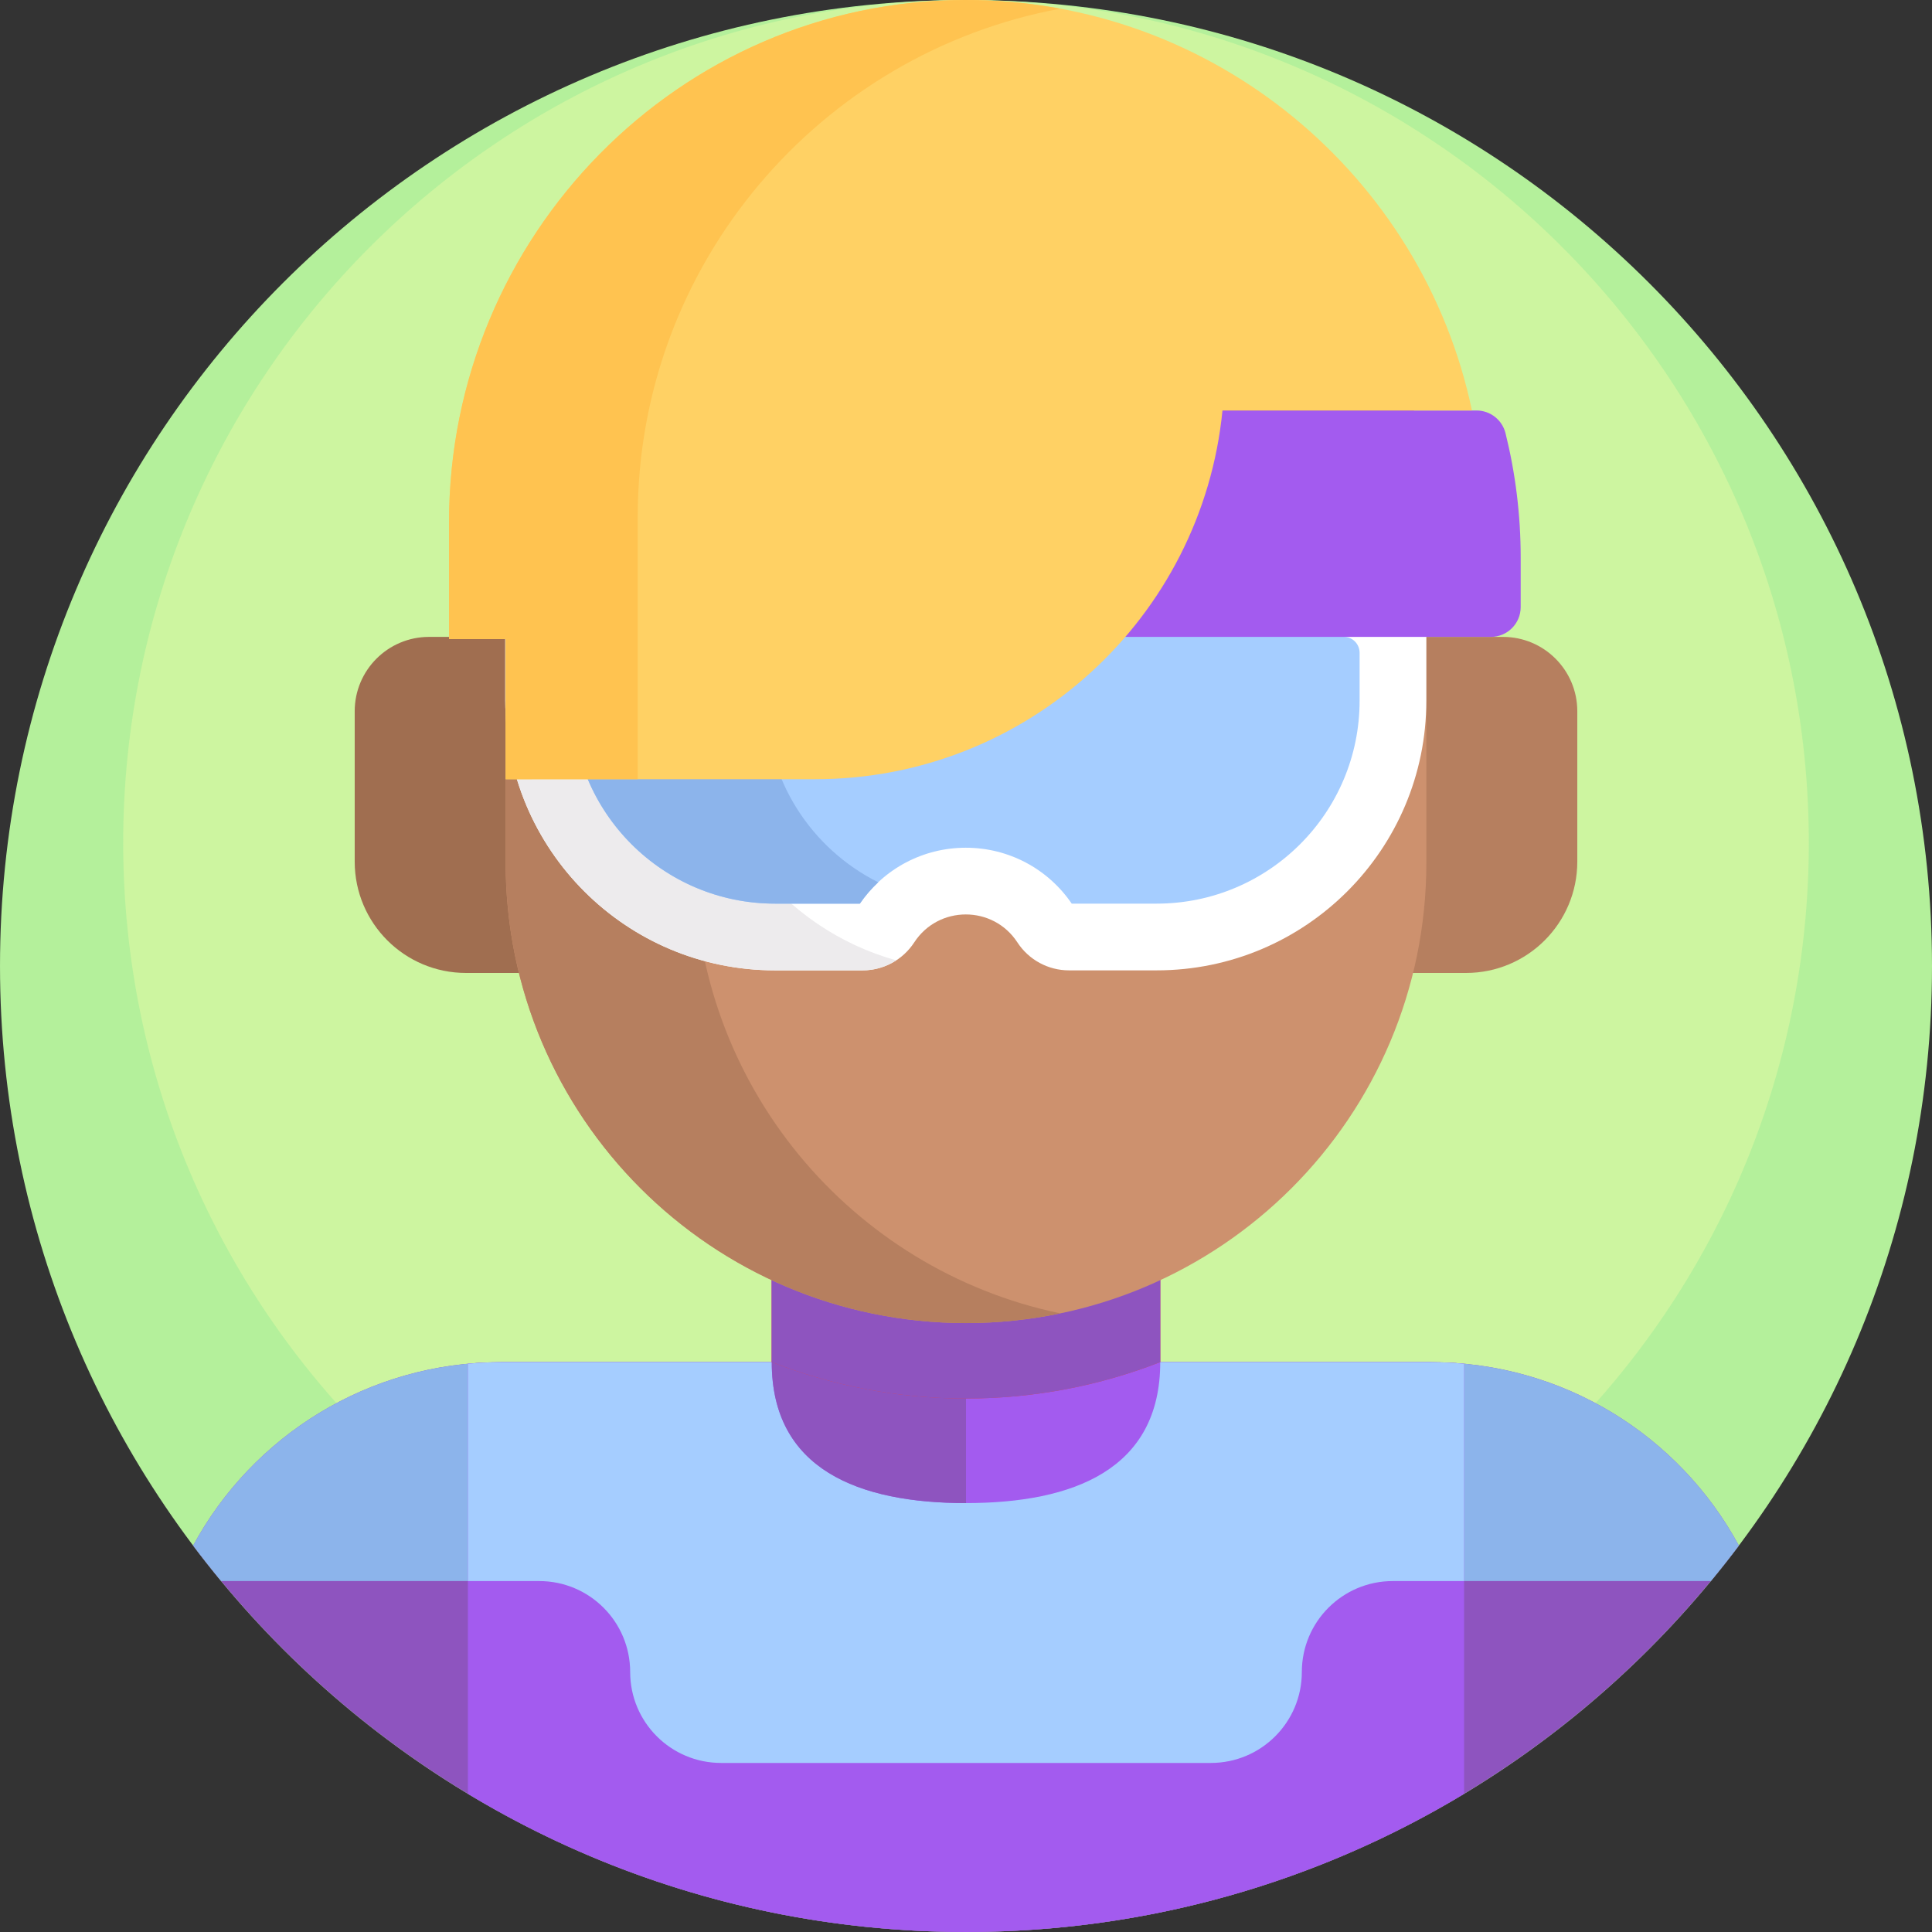 <svg height="512pt" viewBox="0 0 512 512.001" width="512pt" xmlns="http://www.w3.org/2000/svg"><rect x="0" y="0" width="512" height="512.001" fill="#333333" stroke="none"/><path d="m512 256c0 141.387-114.613 256-256 256-141.383 0-256-114.613-256-256 0-141.383 114.617-256 256-256 141.387 0 256 114.617 256 256zm0 0" fill="#b4f09b"/><path d="m479.352 223.352c0 123.352-100 223.348-223.352 223.348s-223.352-99.996-223.352-223.348c0-123.355 100-223.352 223.352-223.352s223.352 99.996 223.352 223.352zm0 0" fill="#cdf5a0"/><path d="m388.5 257.844h-30.5v-89.059h40.305c10.875 0 19.695 8.816 19.695 19.695v39.863c0 16.293-13.207 29.5-29.5 29.5zm0 0" fill="#b67f5f"/><path d="m123.5 257.844h30.5v-89.059h-40.301c-10.879 0-19.699 8.816-19.699 19.695v39.863c0 16.293 13.207 29.5 29.5 29.5zm0 0" fill="#a06e50"/><path d="m379.336 361h-246.672c-34.969 0-65.73 19.484-81.48 48.594 46.707 62.184 121.062 102.406 204.816 102.406s158.109-40.223 204.816-102.406c-15.75-29.109-46.512-48.594-81.48-48.594zm0 0" fill="#8e54bf"/><path d="m379.336 361h-246.672c-34.969 0-65.73 19.484-81.48 48.594 2.402 3.195 4.879 6.328 7.422 9.406h84.293c13.312 0 24.102 10.789 24.102 24.102 0 13.309 10.789 24.098 24.102 24.098h129.797c13.312 0 24.102-10.789 24.102-24.098 0-13.312 10.789-24.102 24.102-24.102h84.293c2.543-3.074 5.02-6.211 7.422-9.406-15.75-29.109-46.512-48.594-81.48-48.594zm0 0" fill="#8cb4eb"/><path d="m124 475.383c38.543 23.242 83.711 36.617 132 36.617 48.293 0 93.457-13.375 132-36.617v-113.969c-2.855-.266-5.742-.414-8.664-.414h-246.672c-2.922 0-5.809.148-8.664.414zm0 0" fill="#a35bef"/><path d="m127.969 361.133c-1.332.066-2.652.16-3.969.281v57.586h18.898c13.312 0 24.102 10.789 24.102 24.098 0 13.312 10.789 24.102 24.102 24.102h129.797c13.312 0 24.102-10.789 24.102-24.102 0-13.309 10.789-24.098 24.102-24.098h18.898v-57.586c-1.316-.121-2.641-.215-3.965-.285-.191-.008-.383-.02-.574-.027-1.367-.062-2.742-.102-4.121-.102h-246.676c-1.383 0-2.754.035-4.121.102-.191.008-.383.02-.574.031zm0 0" fill="#a5cdff"/><path d="m204.523 248.305v112.695c0 28.43 23.047 37.332 51.477 37.332s51.477-8.902 51.477-37.332v-112.695zm0 0" fill="#a35bef"/><path d="m204.523 248.305v112.695c0 28.43 23.047 37.332 51.477 37.332v-150.027zm0 0" fill="#8e54bf"/><path d="m204.523 360.969c15.969 6.23 33.328 9.66 51.477 9.66s35.508-3.43 51.477-9.66v-114.988h-102.953zm0 0" fill="#dc4655"/><path d="m204.523 360.969c15.969 6.23 33.328 9.66 51.477 9.66s35.508-3.43 51.477-9.66v-114.988h-102.953zm0 0" fill="#8e54bf"/><path d="m256 350.625c-67.379 0-122-54.621-122-122v-91.625c0-67.379 54.621-122 122-122s122 54.621 122 122v91.625c0 67.379-54.621 122-122 122zm0 0" fill="#cd916e"/><path d="m184 228.629v-91.629c0-58.809 41.613-107.895 97-119.43-8.07-1.684-16.43-2.57-25-2.57-67.379 0-122 54.621-122 122v91.629c0 67.379 54.621 122 122 122 8.57 0 16.93-.887 25-2.57-55.387-11.535-97-60.621-97-119.43zm0 0" fill="#b67f5f"/><path d="m133.902 161.629v24.047c0 39.477 32.004 71.48 71.484 71.48h23.219c5.516 0 10.66-2.789 13.672-7.41 6.438-9.879 20.906-9.879 27.344 0 3.012 4.621 8.152 7.41 13.668 7.41h23.223c39.477 0 71.48-32.004 71.48-71.48v-24.047c0-5.832-4.727-10.559-10.559-10.559h-222.969c-5.832 0-10.562 4.727-10.562 10.559zm0 0" fill="#fff"/><path d="m185.273 185.676v-24.047c0-5.832 4.727-10.559 10.559-10.559h-51.367c-5.832 0-10.562 4.727-10.562 10.559v24.047c0 39.477 32.004 71.48 71.484 71.48h23.219c3.207 0 6.285-.949 8.895-2.648-30.121-8.406-52.227-36.027-52.227-68.832zm0 0" fill="#edebed"/><path d="m284.02 239.473c-6.344-9.293-16.781-14.816-28.07-14.816-11.289 0-21.727 5.523-28.07 14.816h-22.492c-29.715 0-53.801-24.086-53.801-53.801v-12.676c0-2.344 1.902-4.246 4.246-4.246h200.23c2.348 0 4.246 1.902 4.246 4.246v12.676c0 29.715-24.086 53.801-53.801 53.801zm0 0" fill="#a5cdff"/><path d="m202.953 185.676v-12.68c0-2.344 1.902-4.246 4.246-4.246h-51.367c-2.348 0-4.246 1.902-4.246 4.246v12.68c0 29.711 24.086 53.797 53.801 53.797h22.492c1.422-2.086 3.062-3.969 4.863-5.656-17.656-8.824-29.789-27.062-29.789-48.141zm0 0" fill="#8cb4eb"/><path d="m398.984 114.82c-.879-3.539-4.039-6.035-7.688-6.035h-135.297v60h139.094c4.367 0 7.906-3.539 7.906-7.906v-13.102c0-11.359-1.395-22.395-4.016-32.957zm0 0" fill="#a35bef"/><path d="m390.082 108.781c-13.07-62.172-68.434-108.961-134.473-108.781-75.73.211-136.609 62.598-136.609 138.332v31.02h15v37.148h82.004c56.285 0 102.555-42.859 107.965-97.719zm0 0" fill="#ffd164"/><path d="m169 206.5v-69.5c0-67.004 48.355-122.918 111.996-134.707-8.23-1.523-16.715-2.316-25.387-2.293-75.73.211-136.609 62.598-136.609 138.332v31.02h15v37.148zm0 0" fill="#ffc350"/></svg>
